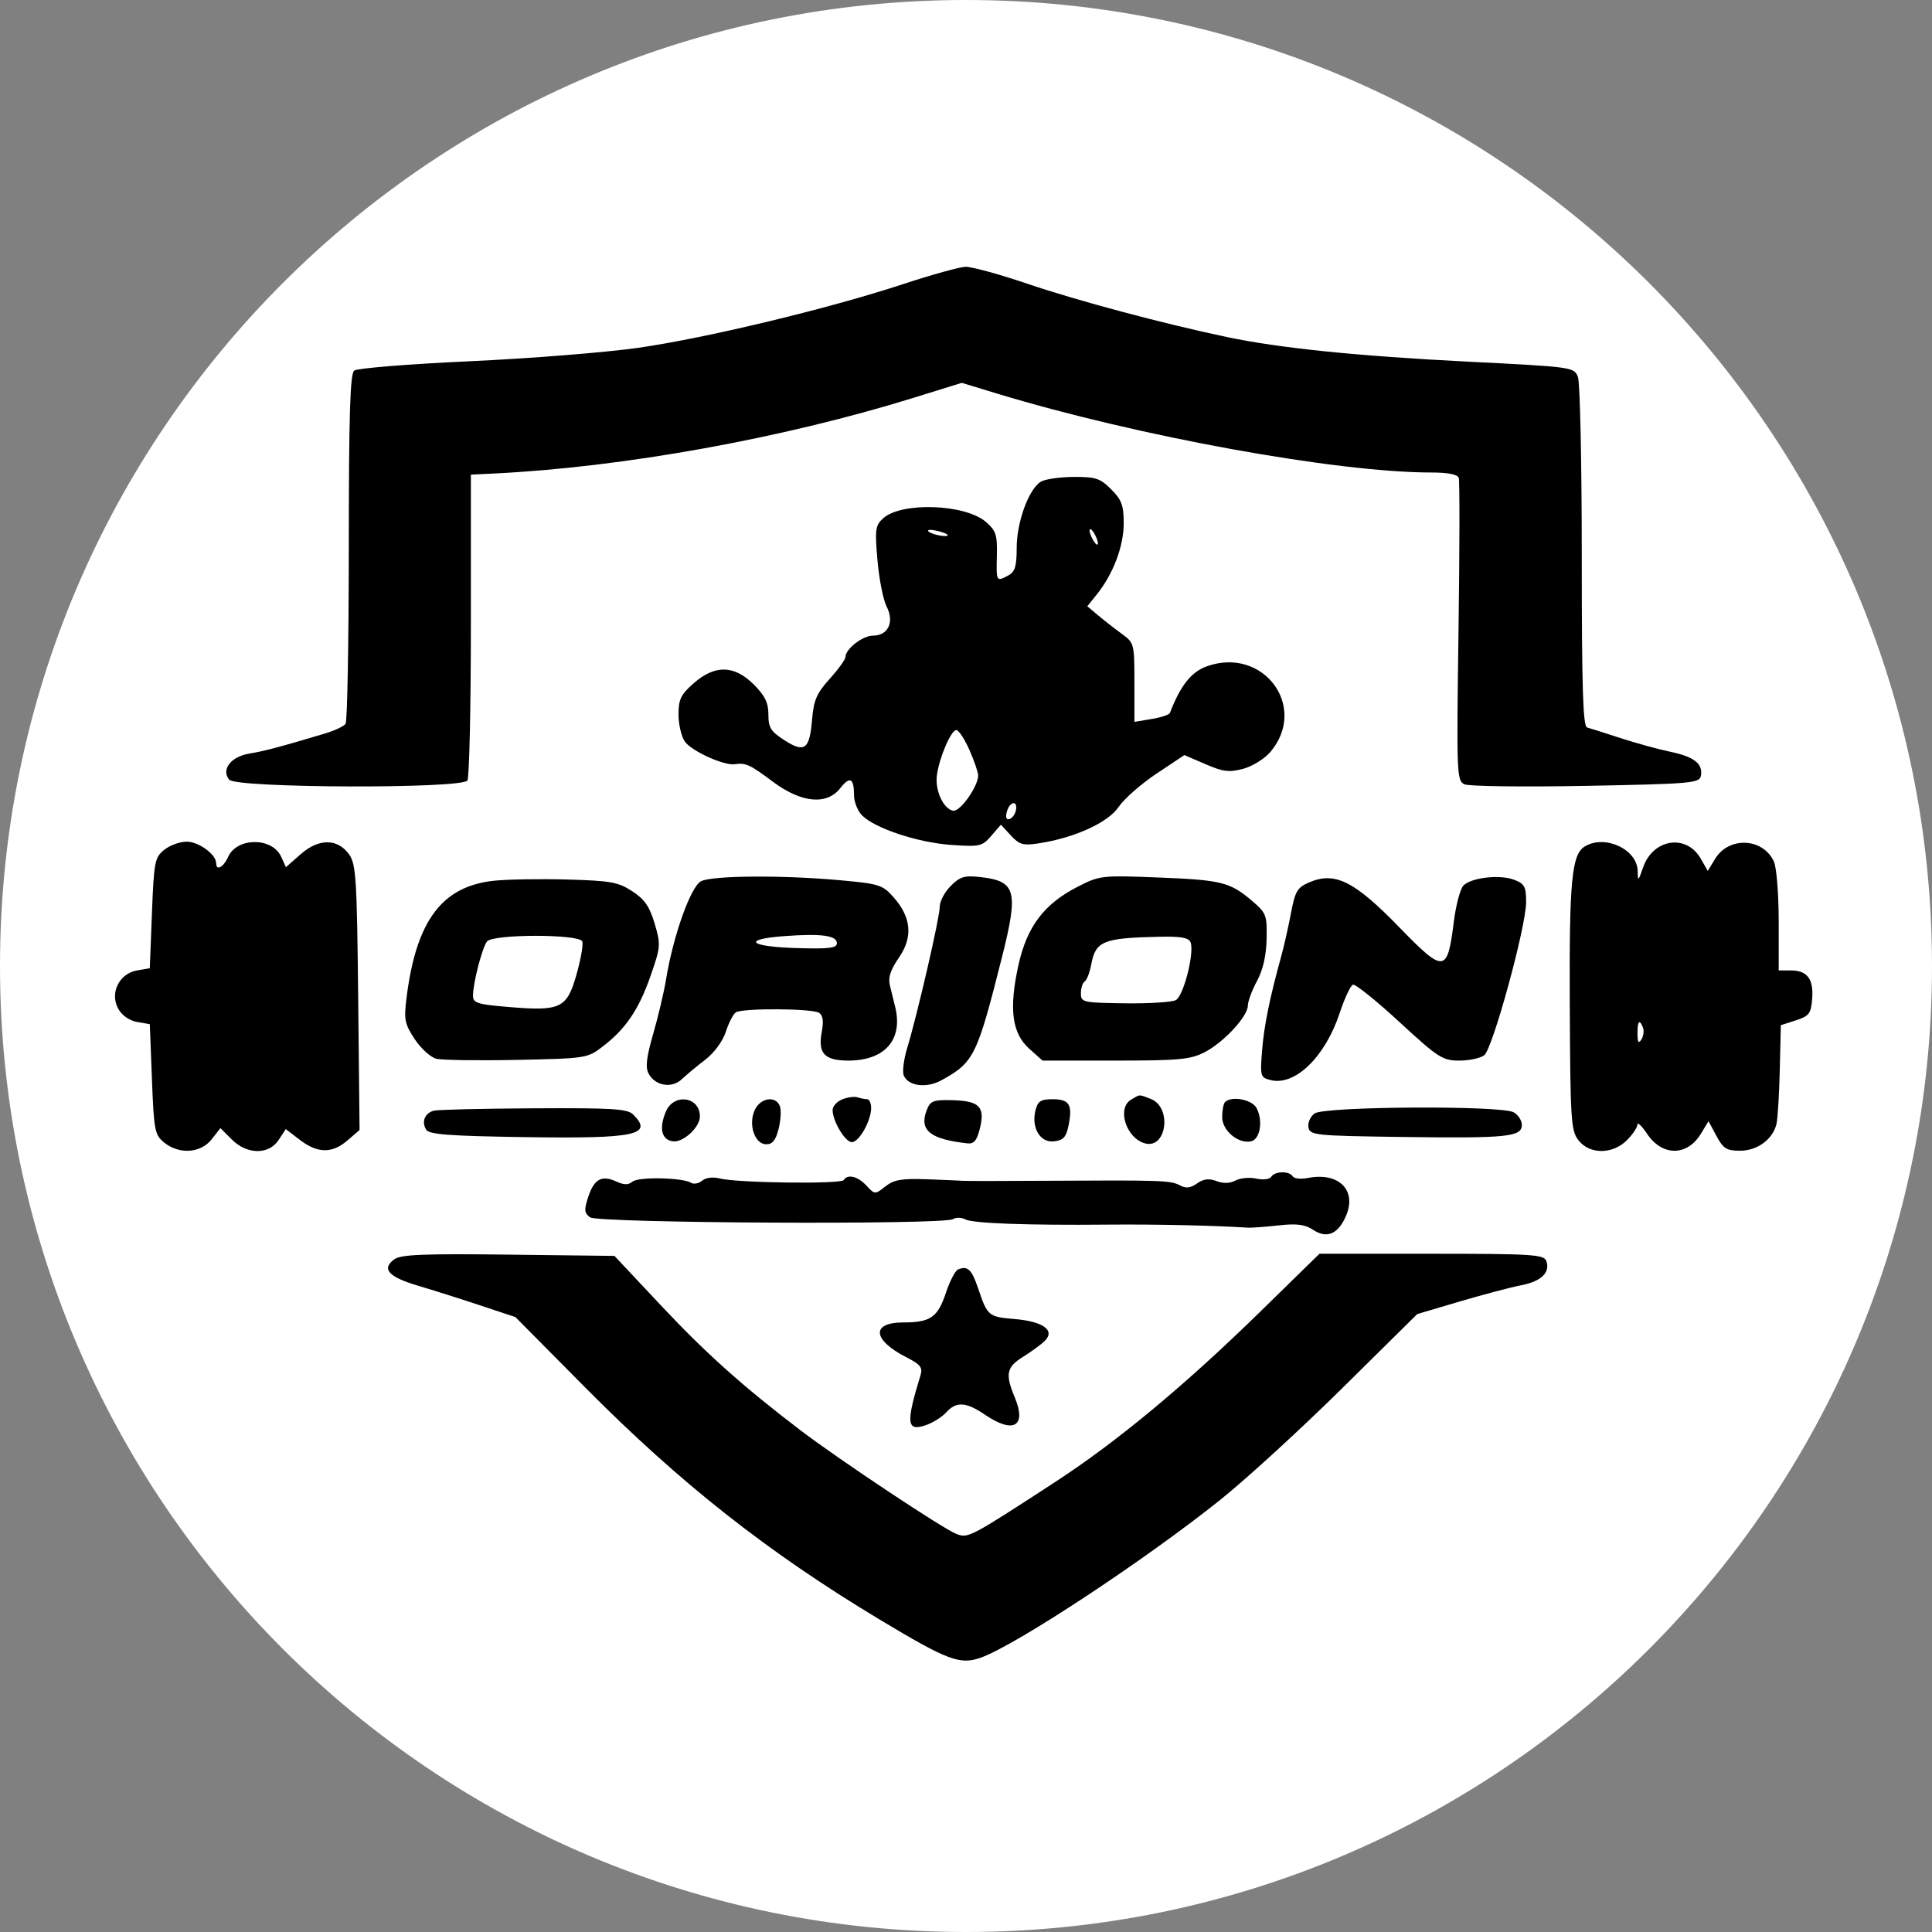 <svg width="420" height="420" viewBox="0 0 420 420" fill="none" xmlns="http://www.w3.org/2000/svg">
<rect x="0" y="0" width="420" height="420" fill="#808080" stroke="none"/>
<path d="M0 210C0 94.02 94.02 0 210 0C325.98 0 420 94.02 420 210C420 325.98 325.98 420 210 420C94.02 420 0 325.98 0 210Z" fill="white"/>
<path fill-rule="evenodd" clip-rule="evenodd" d="M196.357 61.755C180.061 67.123 153.256 73.56 138.546 75.639C131.496 76.634 115.027 77.941 101.948 78.541C88.867 79.141 77.643 80.049 77.003 80.558C76.107 81.27 75.836 90.103 75.825 118.929C75.817 139.525 75.503 156.813 75.127 157.348C74.751 157.883 72.768 158.822 70.721 159.436C61.093 162.322 57.43 163.294 54.213 163.82C50.197 164.476 48.014 167.305 49.831 169.5C51.355 171.341 100.427 171.505 101.61 169.673C102.024 169.032 102.363 153.809 102.363 135.846V103.185L107.481 102.934C135.505 101.558 170.117 95.312 198.529 86.5L209.078 83.229L216.677 85.538C247.343 94.857 290.581 102.718 311.173 102.718C314.778 102.718 316.86 103.127 317.12 103.885C317.34 104.527 317.316 119.597 317.066 137.375C316.63 168.414 316.682 169.731 318.372 170.503C319.341 170.945 331.225 171.096 344.783 170.84C367.562 170.409 369.458 170.245 369.754 168.695C370.261 166.052 368.326 164.517 363.114 163.428C360.46 162.872 355.567 161.529 352.24 160.441C348.913 159.351 345.668 158.32 345.027 158.148C344.122 157.903 343.864 149.679 343.864 121.005C343.864 100.749 343.49 83.189 343.032 81.981C342.206 79.804 342.009 79.776 319.319 78.631C295.098 77.409 278.1 75.673 266.621 73.249C252.651 70.299 234.261 65.387 223.39 61.699C217.272 59.623 211.199 57.96 209.895 58.001C208.592 58.043 202.5 59.732 196.357 61.755ZM226.301 104.698C223.675 106.23 221.019 113.467 221.019 119.094C221.019 123.103 220.656 124.31 219.219 125.082C216.579 126.498 216.579 126.497 216.71 120.838C216.817 116.249 216.529 115.366 214.303 113.443C209.805 109.558 195.959 109.08 191.998 112.671C190.284 114.225 190.17 115.07 190.756 121.82C191.111 125.91 192.007 130.428 192.745 131.86C194.468 135.201 193.085 138.179 189.81 138.179C187.526 138.179 183.794 141.072 183.794 142.842C183.794 143.354 182.255 145.48 180.375 147.566C177.534 150.721 176.887 152.213 176.539 156.414C176 162.939 174.93 163.741 170.532 160.92C167.563 159.016 167.042 158.181 167.042 155.335C167.042 152.775 166.3 151.245 163.878 148.817C159.636 144.564 155.407 144.474 150.789 148.541C148.01 150.987 147.499 152.041 147.499 155.331C147.499 157.474 148.126 160.125 148.893 161.223C150.321 163.267 157.351 166.466 159.69 166.137C162.14 165.791 162.988 166.178 167.973 169.907C174.192 174.56 179.722 175.099 182.672 171.338C184.762 168.675 185.655 169.131 185.655 172.862C185.655 174.316 186.444 176.297 187.409 177.265C190.217 180.08 199.527 183.167 206.732 183.672C213.012 184.111 213.502 184.002 215.489 181.711L217.592 179.285L219.742 181.61C221.616 183.639 222.399 183.858 225.875 183.324C233.641 182.131 240.878 178.825 243.178 175.422C244.36 173.672 248.06 170.419 251.401 168.193L257.474 164.147L262.062 166.125C265.932 167.795 267.219 167.951 270.289 167.122C272.298 166.58 274.952 164.921 276.208 163.424C284.385 153.681 274.711 140.564 262.477 144.805C259.014 146.005 256.643 148.967 254.326 154.989C254.178 155.374 252.382 155.968 250.335 156.308L246.612 156.928V148.356C246.612 139.962 246.555 139.743 243.903 137.815C242.413 136.731 240.11 134.935 238.784 133.822L236.375 131.799L238.487 129.156C242.02 124.737 244.285 118.725 244.285 113.767C244.285 109.861 243.845 108.665 241.565 106.379C239.172 103.979 238.194 103.655 233.422 103.679C230.439 103.695 227.235 104.154 226.301 104.698ZM205.966 116.241C206.249 116.525 205.575 116.62 204.468 116.45C203.36 116.28 202.178 115.864 201.839 115.525C201.501 115.185 202.175 115.091 203.337 115.316C204.5 115.541 205.682 115.957 205.966 116.241ZM238.673 118.116C238.673 118.629 238.267 118.419 237.771 117.649C237.275 116.879 236.869 115.829 236.869 115.316C236.869 114.803 237.275 115.013 237.771 115.783C238.267 116.553 238.673 117.602 238.673 118.116ZM210.739 163.026C211.786 165.401 212.644 167.897 212.644 168.572C212.644 170.977 208.699 176.533 207.197 176.243C205.043 175.827 203.208 171.759 203.682 168.455C204.246 164.529 206.765 158.709 207.899 158.709C208.414 158.709 209.691 160.651 210.739 163.026ZM220.855 176.128C220.689 176.984 220.064 177.848 219.464 178.048C218.771 178.279 218.556 177.714 218.874 176.492C219.469 174.211 221.29 173.876 220.855 176.128ZM35.693 184.751C33.641 186.413 33.465 187.33 33.03 198.509L32.565 210.486L29.782 210.967C25.894 211.639 23.812 215.908 25.714 219.308C26.523 220.751 28.136 221.879 29.806 222.167L32.565 222.644L33.03 234.621C33.465 245.8 33.641 246.717 35.693 248.379C38.946 251.016 43.633 250.707 45.992 247.699L47.921 245.241L50.374 247.699C53.697 251.032 58.443 251.081 60.581 247.807L62.119 245.455L65.195 247.807C69.058 250.762 72.212 250.791 75.555 247.904L78.166 245.648L77.866 216.876C77.597 191.105 77.394 187.86 75.913 185.771C73.417 182.249 69.313 182.219 65.367 185.693L62.156 188.521L61.118 186.238C59.185 181.982 51.538 181.999 49.6 186.263C48.551 188.572 46.989 189.393 46.989 187.637C46.989 185.74 43.184 182.971 40.578 182.971C39.1 182.971 36.901 183.773 35.693 184.751ZM344.59 183.964C341.661 185.675 341.12 191.311 341.256 218.745C341.379 243.656 341.52 245.813 343.159 247.903C345.59 251.001 350.57 250.985 353.678 247.868C354.934 246.609 355.962 245.077 355.962 244.465C355.962 243.852 356.919 244.775 358.089 246.515C361.377 251.407 366.782 251.379 369.768 246.456L371.418 243.735L373.143 246.947C374.624 249.706 375.348 250.159 378.269 250.159C382.044 250.159 385.423 247.664 386.2 244.301C386.463 243.16 386.782 237.872 386.909 232.549L387.139 222.872L390.396 221.818C393.276 220.887 393.687 220.352 393.946 217.2C394.302 212.865 392.902 210.966 389.352 210.966H386.673V200.279C386.673 194.4 386.208 188.567 385.64 187.317C383.283 182.131 375.838 181.777 372.847 186.708L371.255 189.333L369.72 186.652C366.601 181.204 359.33 182.334 357.178 188.602C356.142 191.618 356.064 191.667 356.014 189.338C355.917 184.652 348.988 181.393 344.59 183.964ZM107.343 191.469C96.049 192.687 90.462 200.189 88.375 216.934C87.786 221.662 87.969 222.588 90.156 225.901C91.497 227.932 93.605 229.85 94.841 230.161C96.077 230.471 103.962 230.584 112.364 230.411C127.416 230.101 127.69 230.058 131.028 227.503C136.034 223.671 138.873 219.475 141.437 212.117C143.631 205.818 143.668 205.341 142.316 200.775C141.22 197.074 140.134 195.504 137.454 193.752C134.404 191.757 132.765 191.462 123.299 191.2C117.411 191.036 110.231 191.158 107.343 191.469ZM152.428 191.556C150.198 192.636 146.38 203.296 144.809 212.832C144.344 215.655 143.077 221.026 141.995 224.767C140.525 229.849 140.272 232.029 140.998 233.387C142.426 236.064 146.036 236.675 148.218 234.61C149.214 233.666 151.517 231.752 153.337 230.354C155.275 228.864 157.119 226.353 157.791 224.288C158.421 222.35 159.399 220.456 159.965 220.079C161.386 219.131 176.53 219.213 178.045 220.176C178.908 220.724 179.085 221.978 178.637 224.371C177.773 228.988 179.244 230.563 184.419 230.563C192.382 230.563 196.356 226.005 194.602 218.885C194.288 217.609 193.771 215.506 193.453 214.212C193.036 212.514 193.585 210.831 195.423 208.172C198.515 203.7 198.115 199.382 194.205 194.993C191.849 192.35 191.086 192.114 182.389 191.335C169.941 190.221 154.956 190.331 152.428 191.556ZM206.665 192.613C205.346 193.936 204.275 195.981 204.285 197.16C204.301 199.415 199.44 220.506 197.196 227.905C196.473 230.292 196.139 232.921 196.454 233.746C197.357 236.103 201.373 236.645 204.641 234.851C211.736 230.953 212.388 229.632 217.8 208.167C221.454 193.678 220.891 191.547 213.179 190.675C209.655 190.277 208.717 190.556 206.665 192.613ZM234.283 192.766C226.966 196.513 223.267 201.4 221.408 209.775C219.3 219.279 219.981 224.603 223.734 227.967L226.633 230.563H242.476C256.322 230.563 258.765 230.334 261.861 228.751C266.003 226.632 271.274 220.946 271.274 218.597C271.274 217.696 272.166 215.296 273.257 213.263C274.572 210.81 275.278 207.726 275.351 204.1C275.455 198.946 275.276 198.476 272.205 195.856C267.4 191.759 265.542 191.296 251.744 190.757C239.474 190.278 239.048 190.327 234.283 192.766ZM284.618 191.816C282.021 192.928 281.555 193.716 280.643 198.521C280.074 201.517 279.144 205.647 278.577 207.7C276.02 216.95 274.778 223.055 274.361 228.426C273.929 233.978 274.007 234.245 276.215 234.8C281.526 236.137 288.083 229.768 291.246 220.201C292.305 216.999 293.599 214.236 294.122 214.061C294.646 213.886 299.179 217.527 304.197 222.153C312.676 229.969 313.597 230.563 317.247 230.563C319.406 230.563 321.844 230.038 322.664 229.396C324.511 227.951 331.766 201.421 331.766 196.11C331.766 192.768 331.426 192.125 329.206 191.267C326.095 190.064 319.88 190.756 318.143 192.499C317.445 193.198 316.498 196.77 316.04 200.436C314.646 211.564 313.959 211.63 304.183 201.57C294.419 191.521 290.206 189.421 284.618 191.816ZM181.932 205.04C181.932 206.114 180.241 206.317 173.087 206.101C162.791 205.79 161.211 204.19 170.518 203.501C178.55 202.905 181.932 203.362 181.932 205.04ZM126.59 204.667C126.83 205.309 126.262 208.539 125.328 211.845C123.248 219.202 121.892 219.856 110.66 218.919C103.713 218.338 102.828 218.056 102.828 216.428C102.828 213.714 104.82 206.011 105.868 204.667C107.147 203.029 125.976 203.029 126.59 204.667ZM258.817 204.844C259.69 207.124 257.302 216.506 255.619 217.408C254.76 217.869 249.764 218.186 244.518 218.112C235.352 217.984 234.979 217.9 234.979 215.928C234.979 214.8 235.35 213.645 235.804 213.364C236.258 213.083 236.897 211.421 237.225 209.671C238.179 204.571 239.796 203.91 251.992 203.641C256.721 203.536 258.432 203.838 258.817 204.844ZM357.172 223.416C357.435 224.103 357.277 225.259 356.821 225.982C356.216 226.938 355.986 226.598 355.976 224.73C355.961 221.944 356.417 221.442 357.172 223.416ZM183.096 238.989C181.944 239.454 181.002 240.498 181.002 241.31C181.002 243.73 183.739 248.293 185.19 248.293C186.76 248.293 189.378 243.655 189.378 240.874C189.378 239.822 188.993 238.961 188.523 238.961C188.053 238.961 187.111 238.777 186.429 238.553C185.747 238.329 184.248 238.525 183.096 238.989ZM245.914 239.036C242.725 240.899 244.817 247.482 248.94 248.564C253.661 249.802 254.809 240.667 250.156 238.893C247.482 237.874 247.93 237.859 245.914 239.036ZM144.738 241.687C143.237 245.319 143.815 247.763 146.259 248.113C148.492 248.434 152.152 245.074 152.152 242.704C152.152 238.369 146.432 237.584 144.738 241.687ZM164.064 241.331C162.625 244.499 164.079 248.76 166.599 248.76C167.94 248.76 168.664 247.84 169.275 245.363C169.735 243.496 169.854 241.29 169.537 240.464C168.638 238.115 165.284 238.647 164.064 241.331ZM201.433 241.407C199.798 245.72 202.211 247.664 210.31 248.555C211.738 248.713 212.361 247.966 213.021 245.307C214.187 240.619 212.905 239.307 207.036 239.173C202.811 239.076 202.229 239.309 201.433 241.407ZM225.107 241.363C224.154 245.172 226.123 248.473 229.137 248.121C231.168 247.883 231.78 247.21 232.3 244.643C233.205 240.169 232.472 238.961 228.848 238.961C226.25 238.961 225.604 239.377 225.107 241.363ZM266.311 239.584C265.969 239.925 265.69 241.386 265.69 242.828C265.69 245.758 269.11 248.664 271.926 248.129C273.935 247.747 274.634 243.635 273.159 240.873C272.166 239.011 267.717 238.173 266.311 239.584ZM94.299 241.456C92.348 241.974 91.588 243.865 92.642 245.578C93.29 246.631 97.622 246.955 114.345 247.203C138.167 247.557 142.086 246.732 137.661 242.294C136.414 241.044 133.221 240.843 116.024 240.936C104.927 240.996 95.151 241.229 94.299 241.456ZM285.775 242.056C284.854 242.731 284.256 244.096 284.446 245.088C284.774 246.795 285.874 246.908 304.789 247.166C327.632 247.477 330.835 247.155 330.835 244.551C330.835 243.566 330.025 242.325 329.035 241.793C326.216 240.281 287.879 240.513 285.775 242.056ZM276.359 255.813C276.014 256.373 274.603 256.548 273.101 256.217C271.644 255.896 269.617 256.082 268.597 256.63C267.393 257.276 265.945 257.321 264.468 256.758C262.825 256.132 261.65 256.272 260.236 257.265C258.786 258.283 257.809 258.39 256.476 257.674C254.491 256.609 252.577 256.544 227.534 256.691C218.065 256.747 209.898 256.752 209.386 256.704C208.875 256.655 205.373 256.503 201.607 256.367C196.002 256.162 194.343 256.444 192.475 257.918C190.211 259.703 190.177 259.702 188.353 257.739C186.459 255.7 184.268 255.166 183.423 256.538C182.863 257.446 160.349 257.166 156.56 256.203C154.999 255.807 153.462 255.989 152.646 256.667C151.907 257.282 150.825 257.489 150.24 257.127C148.4 255.986 138.806 255.794 137.51 256.872C136.611 257.62 135.654 257.615 133.988 256.854C130.808 255.401 129.159 256.302 127.877 260.196C126.943 263.035 127.002 263.699 128.279 264.635C130.025 265.915 205.116 266.295 207.151 265.033C207.814 264.623 209.013 264.64 209.816 265.071C211.467 265.957 223.178 266.388 241.028 266.219C250.979 266.125 264.05 266.412 271.274 266.885C272.042 266.935 275.021 266.714 277.894 266.395C281.947 265.944 283.654 266.166 285.509 267.385C288.511 269.356 290.993 268.237 292.681 264.15C294.958 258.641 290.924 254.757 284.305 256.085C282.808 256.384 281.333 256.224 281.027 255.728C280.282 254.519 277.121 254.577 276.359 255.813ZM85.693 273.778C82.878 275.845 84.459 277.596 90.853 279.494C94.112 280.461 100.213 282.393 104.409 283.785L112.04 286.318L127.21 301.618C147.866 322.452 166.871 337.43 191.239 352.082C206.061 360.995 208.721 361.991 213.274 360.341C221.019 357.533 248.758 339.248 265.225 326.096C270.855 321.599 282.804 310.663 291.778 301.794L308.093 285.669L317.37 282.926C322.472 281.418 328.489 279.827 330.74 279.392C335.092 278.549 337.088 276.584 336.131 274.082C335.61 272.722 332.881 272.555 311.192 272.555H286.838L274.17 284.949C257.672 301.09 242.895 313.372 229.395 322.164C210.797 334.276 210.484 334.441 207.921 333.471C205.104 332.405 182.309 317.251 174.022 310.936C161.501 301.394 153.488 294.228 143.789 283.897L133.578 273.022L110.525 272.746C91.897 272.523 87.131 272.721 85.693 273.778ZM208.278 275.959C207.668 276.205 206.482 278.484 205.641 281.022C203.869 286.373 202.275 287.486 196.389 287.486C189.294 287.486 189.64 291.278 197.084 295.086C200.115 296.636 200.623 297.291 200.105 298.983C196.882 309.51 197.085 311.277 201.344 309.789C202.852 309.262 204.821 308.017 205.718 307.023C207.892 304.614 210.009 304.746 214.128 307.549C220.322 311.764 223.228 310.089 220.612 303.812C218.482 298.698 218.79 297.198 222.44 294.937C224.245 293.818 226.369 292.254 227.16 291.461C229.424 289.19 226.733 287.261 220.584 286.75C214.885 286.276 214.659 286.088 212.644 280.101C211.249 275.958 210.361 275.116 208.278 275.959Z" fill="black"/>
</svg>
